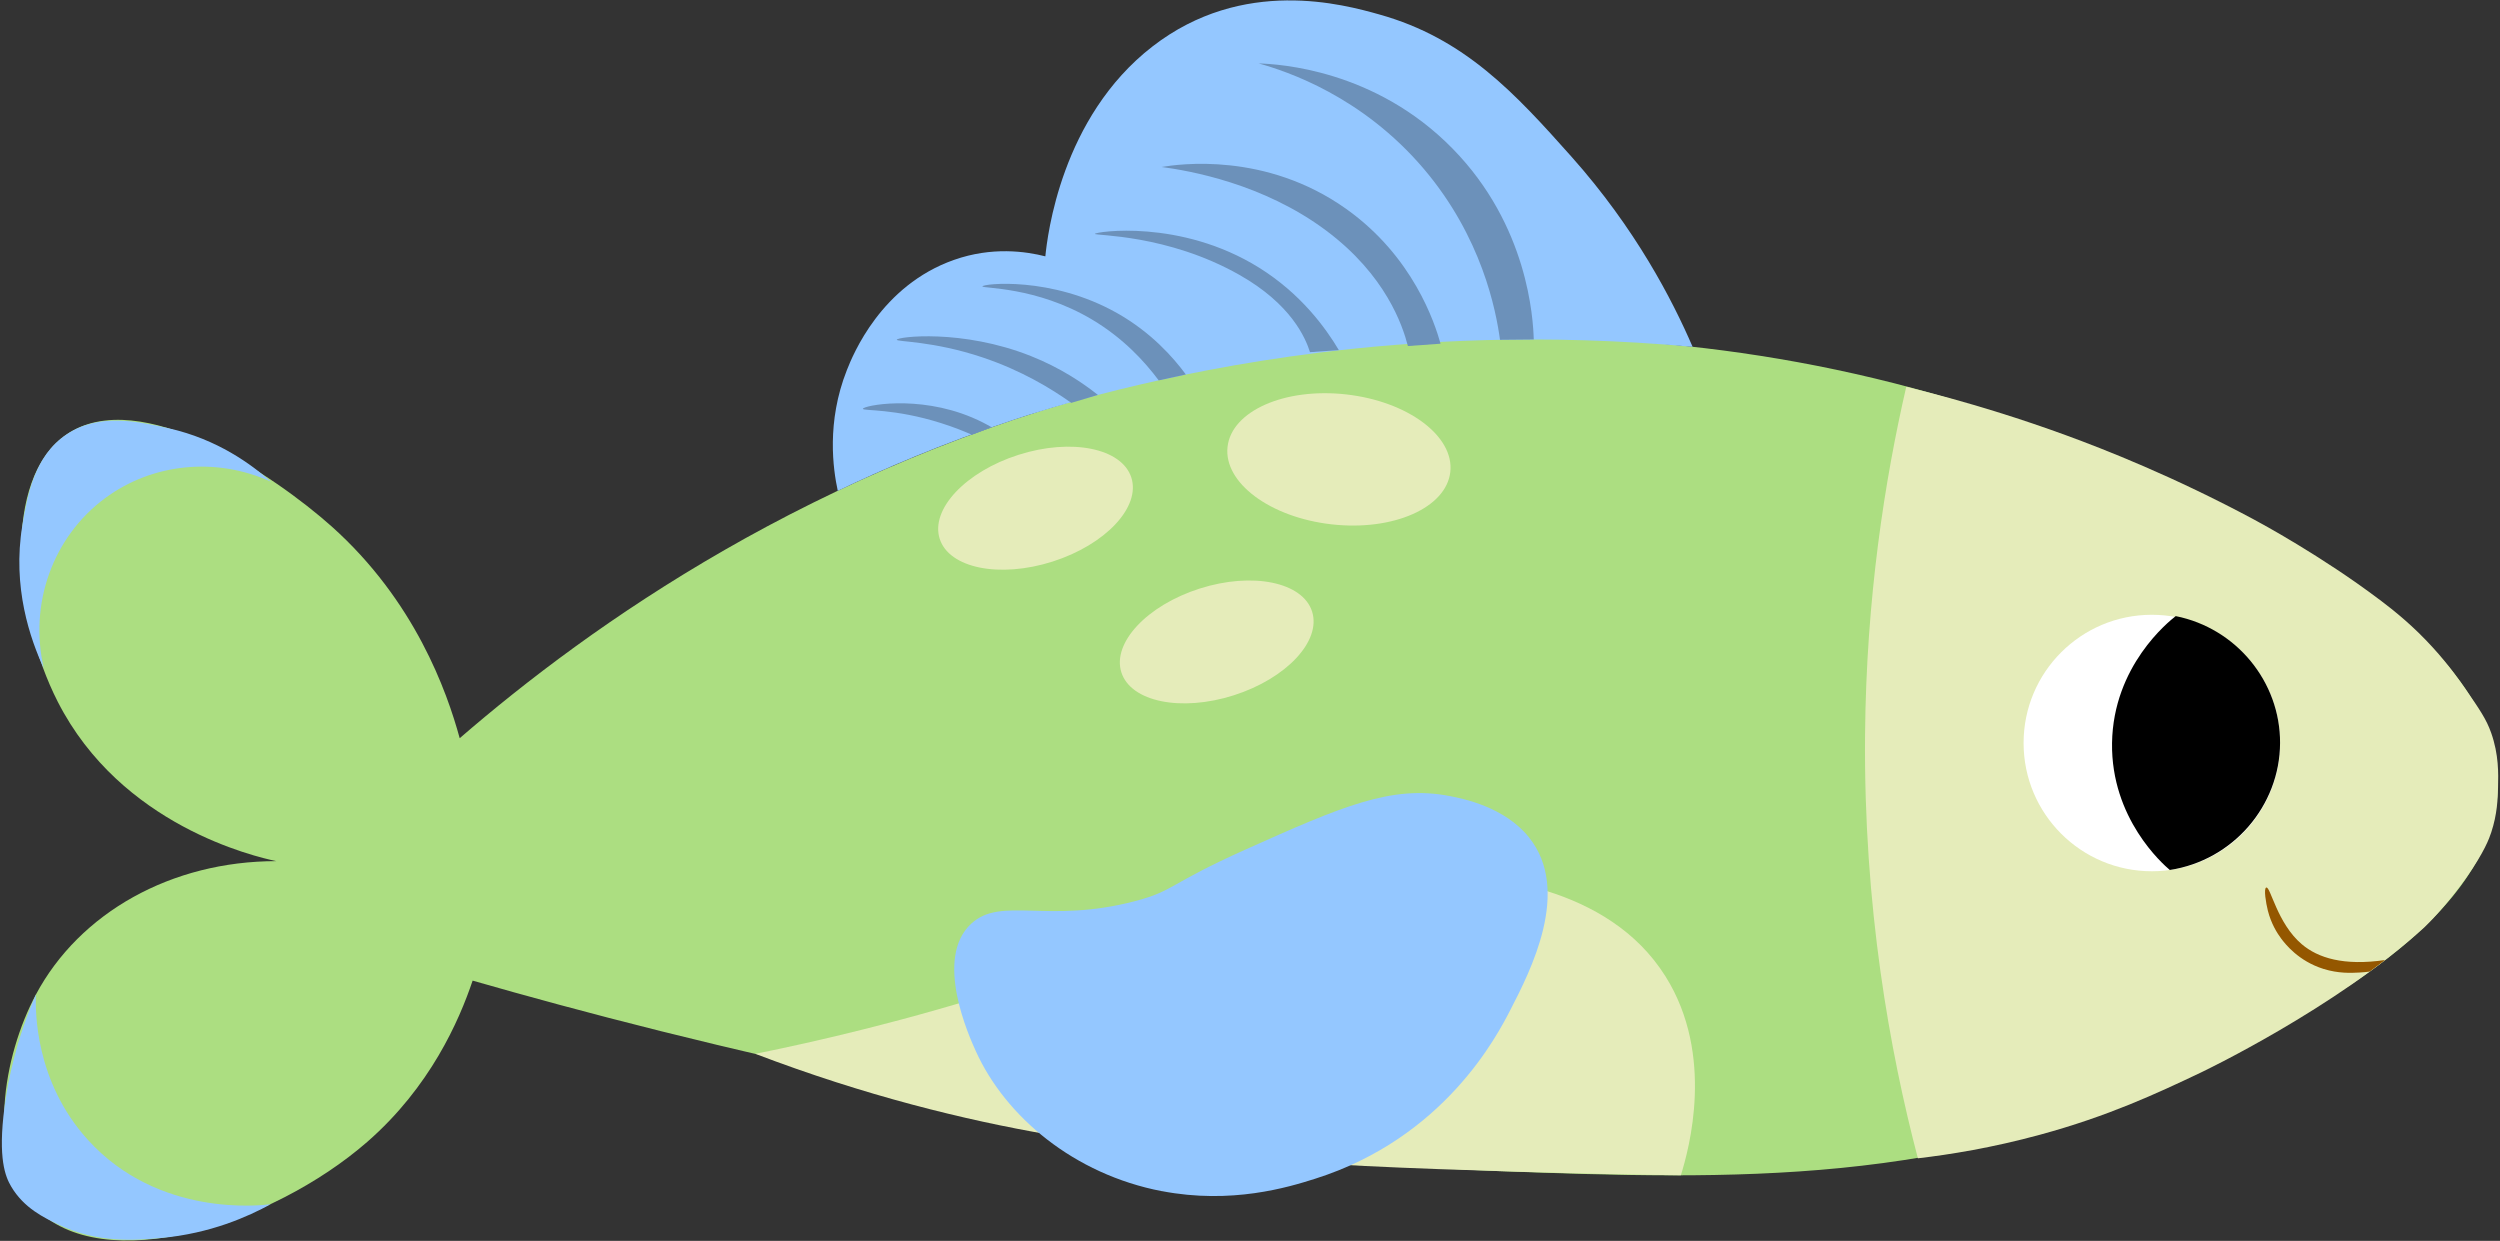<?xml version="1.0" encoding="UTF-8"?>
<svg xmlns="http://www.w3.org/2000/svg" viewBox="0 0 548 272">
  <rect x="0" y="0" width="548" height="272" fill="#333333" stroke="none"/>
  <defs>
    <style>
      .cls-1, .cls-2, .cls-3, .cls-4, .cls-5, .cls-6, .cls-7, .cls-8 {
        stroke-width: 0px;
      }

      .cls-2 {
        fill: #6c91ba;
      }

      .cls-3 {
        fill: #99c4db;
      }

      .cls-4 {
        fill: #94c7ff;
      }

      .cls-5 {
        fill: #acde81;
      }

      .cls-6 {
        fill: #945700;
      }

      .cls-7 {
        fill: #fff;
      }

      .cls-8 {
        fill: #e5ecba;
      }
    </style>
  </defs>
  <g id="fisk_2">
    <path class="cls-5" d="m100.76,161.82c28.56-24.69,77.56-59.66,146.5-77.21,24.87-6.33,112.99-25.84,207.22,12.26,25.08,10.14,93.75,37.91,93.04,75.67-.58,30.97-47.55,53.08-69.57,63.45-50.7,23.87-97.99,22.63-149.18,20.72-48.46-1.81-85.58-9.39-130.99-18.67-38.8-7.93-70.97-16.42-94.18-23.09-2.97,8.82-9.32,23.33-23.11,35.36-20.88,18.2-58.01,29.97-72.95,14.31-10.72-11.23-6.82-33.21.32-46.6,9.61-18.02,29.77-29.26,52.7-29.26-4.69-1-34.06-7.76-47.92-34.98-9.65-18.94-12.3-48.77,1.96-58.55,16.11-11.04,45.69,9.1,58.08,20.15,18.24,16.29,25.28,36.16,28.09,46.45Z"/>
    <path class="cls-8" d="m521.49,131.36c3.51,2.65,7.52,5.89,11.78,10.57,3.55,3.89,5.88,7.24,7.25,9.22,3,4.34,4.49,6.51,5.54,9.48,1.69,4.79,1.59,8.91,1.51,11.99-.07,2.52-.17,5.82-1.48,9.81-.45,1.38-1.53,4.34-5.4,9.83-4.41,6.26-8.61,10.4-9.28,11.02-19.38,17.75-49.02,31.84-49.02,31.84-9.63,4.57-20.18,9.52-35.25,13.62-10.51,2.86-19.71,4.34-26.74,5.16-6.14-23.42-11.91-55.14-11.58-92.82.26-30.02,4.33-55.89,9.03-76.29,14.07,3.43,25.88,7.28,35.02,10.62,8.45,3.09,23.53,9,41.2,18.47,1.48.79,14.87,8.03,27.43,17.5Z"/>
    <path class="cls-8" d="m368.44,257.63c1.78-5.71,7.48-26.3-3.34-43.57-12.69-20.25-39.42-22.06-51.43-22.87-29.61-2-44.52,9.95-91.17,24.95-23.95,7.7-43.99,12.25-56.93,14.86,24.05,9.17,45.89,14.51,64.34,17.7,12.97,2.24,23.06,3.22,36.59,4.52,23.21,2.24,41.59,2.85,66.19,3.62,14.43.45,26.64.67,35.76.78Z"/>
    <path class="cls-4" d="m9.59,146.48c-2.92-6.29-6.97-17.76-4.68-31.35,1.09-6.46,2.56-15.16,9.69-19.92,7.12-4.76,15.76-2.82,22.41-1.32,10.62,2.39,18.13,7.9,22.41,11.72-11.99-5.48-25.98-4.12-36.4,3.6-11.41,8.44-16.71,23.15-13.42,37.27Z"/>
    <path class="cls-4" d="m59.35,263.96c-4.89,2.68-13.19,6.43-24.04,7.41-5.82.52-13.86,1.16-22.43-2.91-3.19-1.52-7.64-3.63-10.44-8.39-1.24-2.11-2.93-6.06-1.46-17.33.78-5.98,2.53-14.66,6.89-24.74-.12,3.45-.29,18.94,11.36,31.82,15.49,17.13,38.1,14.41,40.13,14.14Z"/>
    <path class="cls-4" d="m254.66,261.09c15.29,2.94,27.7-.83,33.62-2.71,28.34-8.98,39.89-31.37,42.78-36.98,4.37-8.48,13.5-26.18,4.07-37.88-5.38-6.68-14.42-8.45-17.32-9.02-12.72-2.5-23.63,2.23-44.82,11.73-16.98,7.61-15.53,9.01-24.13,11.28-19.24,5.08-29.38-1.12-35.97,4.96-8.21,7.58-.48,24.65,1.02,27.96,6.51,14.38,21.55,26.98,40.75,30.67Z"/>
    <path class="cls-4" d="m371.02,76.02c-4.47-10.33-12.5-25.89-26.54-41.66-12.4-13.92-23.4-25.95-42.13-31.19-7.78-2.18-29.88-8.36-49.73,7.02-20.06,15.53-23.04,41.61-23.48,46-4.25-1.08-11.66-2.17-20.03.78-16,5.64-22.15,20.79-23.48,24.17-4.51,11.41-3.01,21.73-1.99,26.45,9.7-4.65,22.8-10.35,38.73-15.63,6.6-2.19,31.86-10.32,66.86-14.67,20.75-2.58,48.72-4.29,81.79-1.26Z"/>
    <ellipse class="cls-8" cx="226.99" cy="111.4" rx="22.05" ry="12.28" transform="translate(-23.12 74.24) rotate(-17.69)"/>
    <ellipse class="cls-8" cx="293.49" cy="100.7" rx="14.33" ry="24.57" transform="translate(160.51 381.04) rotate(-83.56)"/>
    <ellipse class="cls-8" cx="266.71" cy="140.71" rx="21.94" ry="12.28" transform="translate(-30.15 87.7) rotate(-17.69)"/>
    <circle class="cls-7" cx="471.68" cy="162.87" r="28.11"/>
    <path class="cls-1" d="m499.79,162.87c-.05,13.78-10.34,25.72-24.17,27.83-1.55-1.31-12.9-11.29-12.66-27.83.25-16.91,12.42-26.63,13.96-27.82,13.32,2.67,22.93,14.44,22.87,27.82Z"/>
    <path class="cls-6" d="m519.44,212.96c.42-.31.84-.62,1.27-.94.71-.53,1.4-1.06,2.09-1.58-9.06,1.32-14.68-.45-18.24-3.46-5.42-4.58-6.87-12.74-7.8-12.43-.6.2-.06,3.41.35,5.05.73,2.9,2.07,4.99,2.92,6.13.87,1.16,3.78,4.94,9.29,6.66,3.24,1.01,5.99.89,7.86.79.93-.05,1.7-.14,2.25-.21Z"/>
    <path class="cls-2" d="m275.88,13.9c4.43.15,25.52,1.31,42.53,18.68,16.54,16.88,17.65,37.24,17.79,41.83-2.47.02-4.93.04-7.4.07-.89-6.5-3.96-22.45-16.71-37.47-13.53-15.92-29.95-21.37-36.2-23.11Z"/>
    <path class="cls-2" d="m254.62,36.6c3.8-.63,22.81-3.37,40.48,9.2,14.7,10.46,19.42,25.07,20.67,29.54-2.39.17-4.77.34-7.16.51-1.16-4.52-4.86-15.54-17.89-25.29-13.82-10.34-29.97-13.14-36.1-13.96Z"/>
    <path class="cls-2" d="m240.01,51.26c.05-.46,18.74-3.34,35.99,7.42,9.14,5.7,14.55,13.15,17.48,18.07-2.11.15-4.22.3-6.33.44-.96-3.05-4.08-10.49-15.46-16.93-15.85-8.98-31.73-8.56-31.69-9Z"/>
    <path class="cls-2" d="m215.35,62.77c.07-.58,15.09-2.3,29.52,5.86,7.44,4.21,12.26,9.65,15.07,13.46-1.98.43-3.96.86-5.95,1.29-3.05-4.09-7.74-9.25-14.62-13.34-12.28-7.3-24.09-6.76-24.03-7.27Z"/>
    <path class="cls-2" d="m196.58,74.47c.05-.65,14.29-2.43,29.4,3.58,6.51,2.59,11.41,5.92,14.68,8.52-1.95.58-3.89,1.16-5.84,1.74-4.32-3.08-10.86-7.09-19.49-9.98-10.88-3.64-18.79-3.38-18.75-3.86Z"/>
    <path class="cls-2" d="m189.15,89.61c0-.66,11.86-3.17,23.9,1.89,1.76.74,3.22,1.51,4.33,2.16-1.44.55-2.88,1.09-4.33,1.64-1.68-.74-3.96-1.67-6.72-2.54-10.33-3.28-17.19-2.65-17.18-3.15Z"/>
  </g>
  <g id="baggrund">
    <path class="cls-3" d="m293.51,13.9c10.84,6.06,21.68,12.13,32.52,18.19"/>
  </g>
</svg>